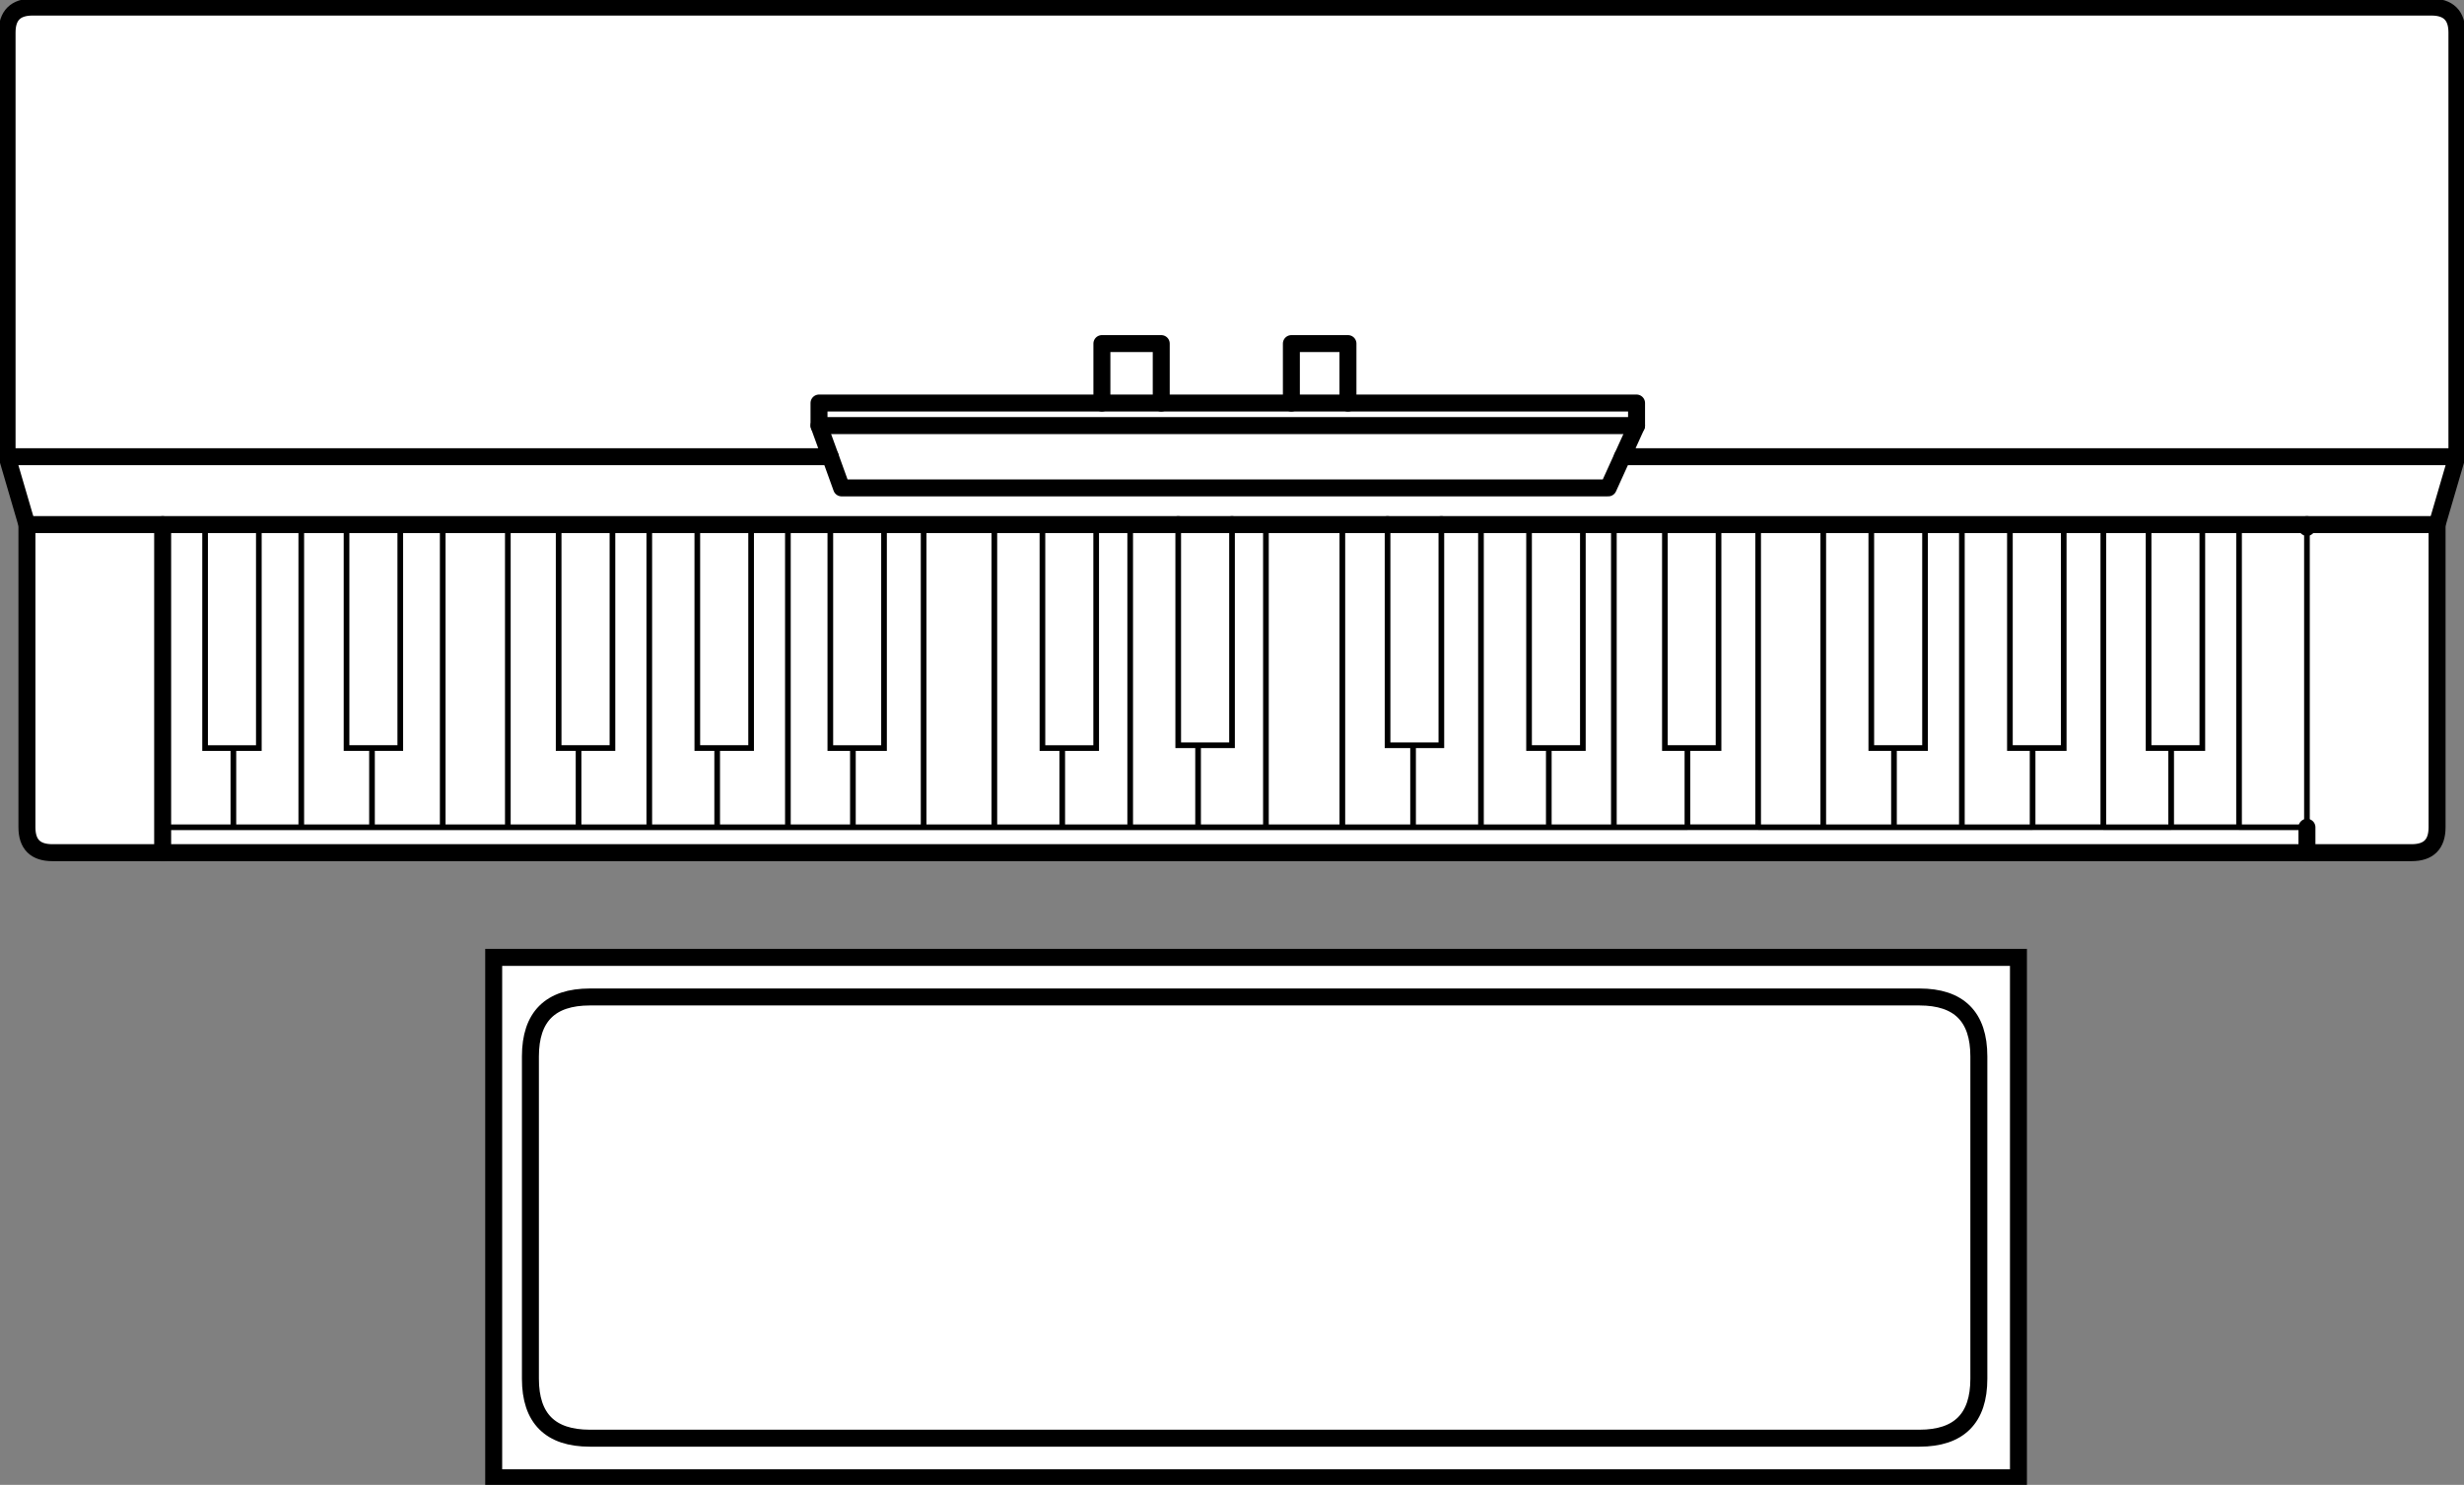 <svg version="1.1" id="Layer_1" xmlns="http://www.w3.org/2000/svg" xmlns:xlink="http://www.w3.org/1999/xlink" x="0px" y="0px" width="43.551px" height="26.25px" viewBox="0 0 43.551 26.25" enable-background="new 0 0 43.551 26.25" xml:space="preserve" class="ng-scope">
<rect x="0" y="0" width="43.551" height="26.25" fill="#808080" stroke="none"/>
<path fill-rule="evenodd" clip-rule="evenodd" fill="#FFFFFF" d="M43.426,0.574v7.5l-0.351,1.2v5.351c0,0.3-0.149,0.449-0.45,0.449
	h-1.85h-37.9H0.926c-0.301,0-0.45-0.149-0.45-0.449V9.274l-0.351-1.2v-7.5c0-0.3,0.15-0.449,0.45-0.449h42.4
	C43.275,0.125,43.426,0.274,43.426,0.574z"></path>
<polygon fill-rule="evenodd" clip-rule="evenodd" fill="#FFFFFF" points="2.875,14.625 2.875,15.074 2.875,14.625 2.926,14.625 
	2.926,9.324 3.625,9.324 4.575,9.324 5.325,9.324 6.125,9.324 7.075,9.324 7.825,9.324 8.976,9.324 9.875,9.324 10.825,9.324 
	11.476,9.324 12.325,9.324 13.275,9.324 13.926,9.324 14.676,9.324 15.625,9.324 16.325,9.324 17.575,9.324 18.426,9.324 
	19.375,9.324 19.976,9.324 20.825,9.324 20.825,9.274 2.875,9.274 "></polygon>
<path fill-rule="evenodd" clip-rule="evenodd" fill="#FFFFFF" d="M2.875,9.274H0.476H2.875z"></path>
<polygon fill-rule="evenodd" clip-rule="evenodd" fill="#FFFFFF" points="2.926,14.625 4.125,14.625 4.125,13.225 3.625,13.225 
	3.625,9.324 3.625,13.225 4.125,13.225 4.125,14.625 "></polygon>
<polygon fill-rule="evenodd" clip-rule="evenodd" fill="#FFFFFF" points="40.775,9.274 25.476,9.274 25.476,9.324 26.176,9.324 
	27.025,9.324 27.976,9.324 28.525,9.324 29.426,9.324 30.375,9.324 31.075,9.324 32.226,9.324 33.075,9.324 34.025,9.324 
	34.676,9.324 35.525,9.324 36.476,9.324 37.176,9.324 37.976,9.324 38.926,9.324 39.575,9.324 40.775,9.324 40.775,14.625 
	40.775,9.324 40.775,9.274 43.075,9.274 "></polygon>
<path fill-rule="evenodd" clip-rule="evenodd" fill="#FFFFFF" d="M40.775,15.074v-0.449V15.074z"></path>
<polygon fill-rule="evenodd" clip-rule="evenodd" fill="#FFFFFF" points="38.926,9.324 38.926,13.225 38.375,13.225 38.375,14.625 
	39.575,14.625 39.575,9.324 39.575,14.625 38.375,14.625 38.375,13.225 38.926,13.225 "></polygon>
<polygon fill-rule="evenodd" clip-rule="evenodd" fill="#FFFFFF" points="37.976,9.324 37.976,13.225 38.375,13.225 37.976,13.225 
	"></polygon>
<polygon fill-rule="evenodd" clip-rule="evenodd" fill="#FFFFFF" points="36.476,9.324 36.476,13.225 35.926,13.225 35.926,14.625 
	37.176,14.625 37.176,9.324 37.176,14.625 35.926,14.625 35.926,13.225 36.476,13.225 "></polygon>
<polygon fill-rule="evenodd" clip-rule="evenodd" fill="#FFFFFF" points="35.525,9.324 35.525,13.225 35.926,13.225 35.525,13.225 
	"></polygon>
<path fill-rule="evenodd" clip-rule="evenodd" fill="#FFFFFF" d="M38.375,14.625h-1.199H38.375z"></path>
<path fill-rule="evenodd" clip-rule="evenodd" fill="#FFFFFF" d="M40.775,14.625h-1.2H40.775z"></path>
<polygon fill-rule="evenodd" clip-rule="evenodd" fill="#FFFFFF" points="0.125,8.074 14.676,8.074 14.476,7.524 14.476,7.125 
	19.476,7.125 19.476,6.074 20.525,6.074 20.525,7.125 22.825,7.125 22.825,6.074 23.825,6.074 23.825,7.125 28.926,7.125 
	28.926,7.524 28.676,8.074 43.426,8.074 28.676,8.074 28.926,7.524 28.926,7.125 23.825,7.125 23.825,6.074 22.825,6.074 
	22.825,7.125 20.525,7.125 20.525,6.074 19.476,6.074 19.476,7.125 14.476,7.125 14.476,7.524 14.676,8.074 "></polygon>
<polygon fill-rule="evenodd" clip-rule="evenodd" fill="#FFFFFF" points="14.676,8.074 14.875,8.625 28.426,8.625 28.676,8.074 
	28.426,8.625 14.875,8.625 "></polygon>
<polygon fill-rule="evenodd" clip-rule="evenodd" fill="#FFFFFF" points="30.375,9.324 30.375,13.225 29.825,13.225 29.825,14.625 
	31.075,14.625 31.075,9.324 31.075,14.625 29.825,14.625 29.825,13.225 30.375,13.225 "></polygon>
<polygon fill-rule="evenodd" clip-rule="evenodd" fill="#FFFFFF" points="29.426,9.324 29.426,13.225 29.825,13.225 29.426,13.225 
	"></polygon>
<polygon fill-rule="evenodd" clip-rule="evenodd" fill="#FFFFFF" points="29.825,14.625 28.525,14.625 27.375,14.625 26.176,14.625 
	24.976,14.625 23.726,14.625 22.375,14.625 21.176,14.625 19.976,14.625 18.775,14.625 17.575,14.625 16.325,14.625 15.075,14.625 
	13.926,14.625 12.676,14.625 11.476,14.625 10.226,14.625 8.976,14.625 7.825,14.625 6.575,14.625 5.325,14.625 4.125,14.625 
	5.325,14.625 6.575,14.625 7.825,14.625 8.976,14.625 10.226,14.625 11.476,14.625 12.676,14.625 13.926,14.625 15.075,14.625 
	16.325,14.625 17.575,14.625 18.775,14.625 19.976,14.625 21.176,14.625 22.375,14.625 23.726,14.625 24.976,14.625 26.176,14.625 
	27.375,14.625 28.525,14.625 "></polygon>
<polygon fill-rule="evenodd" clip-rule="evenodd" fill="#FFFFFF" points="27.025,9.324 27.025,13.225 27.375,13.225 27.976,13.225 
	27.976,9.324 27.976,13.225 27.375,13.225 27.025,13.225 "></polygon>
<path fill-rule="evenodd" clip-rule="evenodd" fill="#FFFFFF" d="M27.375,13.225v1.4V13.225z"></path>
<polygon fill-rule="evenodd" clip-rule="evenodd" fill="#FFFFFF" points="25.476,9.324 25.476,13.175 24.976,13.175 24.976,14.625 
	24.976,13.175 25.476,13.175 "></polygon>
<polygon fill-rule="evenodd" clip-rule="evenodd" fill="#FFFFFF" points="33.075,9.324 33.075,13.225 33.476,13.225 34.025,13.225 
	34.025,9.324 34.025,13.225 33.476,13.225 33.075,13.225 "></polygon>
<polygon fill-rule="evenodd" clip-rule="evenodd" fill="#FFFFFF" points="35.926,14.625 34.676,14.625 33.476,14.625 32.226,14.625 
	31.075,14.625 32.226,14.625 33.476,14.625 34.676,14.625 "></polygon>
<path fill-rule="evenodd" clip-rule="evenodd" fill="#FFFFFF" d="M33.476,13.225v1.4V13.225z"></path>
<path fill-rule="evenodd" clip-rule="evenodd" fill="#FFFFFF" d="M32.226,14.625V9.324V14.625z"></path>
<path fill-rule="evenodd" clip-rule="evenodd" fill="#FFFFFF" d="M28.525,14.625V9.324V14.625z"></path>
<path fill-rule="evenodd" clip-rule="evenodd" fill="#FFFFFF" d="M26.176,14.625V9.324V14.625z"></path>
<path fill-rule="evenodd" clip-rule="evenodd" fill="#FFFFFF" d="M34.676,14.625V9.324V14.625z"></path>
<path fill-rule="evenodd" clip-rule="evenodd" fill="#FFFFFF" d="M34.976,18.675c0-0.7-0.351-1.05-1.05-1.05h-23.5
	c-0.7,0-1.051,0.35-1.051,1.05v5.7c0,0.699,0.351,1.05,1.051,1.05h23.5c0.699,0,1.05-0.351,1.05-1.05V18.675v5.7
	c0,0.699-0.351,1.05-1.05,1.05h-23.5c-0.7,0-1.051-0.351-1.051-1.05v-5.7c0-0.7,0.351-1.05,1.051-1.05h23.5
	C34.625,17.625,34.976,17.975,34.976,18.675z"></path>
<rect x="8.726" y="16.925" fill-rule="evenodd" clip-rule="evenodd" fill="#FFFFFF" width="26.95" height="9.2"></rect>
<path fill-rule="evenodd" clip-rule="evenodd" fill="#FFFFFF" d="M23.825,7.125h-1H23.825z"></path>
<polygon fill-rule="evenodd" clip-rule="evenodd" fill="#FFFFFF" points="24.525,9.274 25.476,9.274 24.525,9.274 21.775,9.274 
	20.825,9.274 21.775,9.274 21.775,9.324 22.375,9.324 23.726,9.324 24.525,9.324 "></polygon>
<path fill-rule="evenodd" clip-rule="evenodd" fill="#FFFFFF" d="M14.476,7.524h14.45H14.476z"></path>
<polygon fill-rule="evenodd" clip-rule="evenodd" fill="#FFFFFF" points="18.775,14.625 18.775,13.225 18.426,13.225 18.426,9.324 
	18.426,13.225 18.775,13.225 "></polygon>
<polygon fill-rule="evenodd" clip-rule="evenodd" fill="#FFFFFF" points="18.775,13.225 19.375,13.225 19.375,9.324 19.375,13.225 
	"></polygon>
<polygon fill-rule="evenodd" clip-rule="evenodd" fill="#FFFFFF" points="15.075,14.625 15.075,13.225 14.676,13.225 14.676,9.324 
	14.676,13.225 15.075,13.225 "></polygon>
<polygon fill-rule="evenodd" clip-rule="evenodd" fill="#FFFFFF" points="15.075,13.225 15.625,13.225 15.625,9.324 15.625,13.225 
	"></polygon>
<polygon fill-rule="evenodd" clip-rule="evenodd" fill="#FFFFFF" points="20.825,9.324 20.825,13.175 21.176,13.175 21.775,13.175 
	21.775,9.324 21.775,13.175 21.176,13.175 20.825,13.175 "></polygon>
<path fill-rule="evenodd" clip-rule="evenodd" fill="#FFFFFF" d="M21.176,14.625v-1.45V14.625z"></path>
<polygon fill-rule="evenodd" clip-rule="evenodd" fill="#FFFFFF" points="24.525,9.324 24.525,13.175 24.976,13.175 24.525,13.175 
	"></polygon>
<path fill-rule="evenodd" clip-rule="evenodd" fill="#FFFFFF" d="M20.525,7.125h-1.05H20.525z"></path>
<path fill-rule="evenodd" clip-rule="evenodd" fill="#FFFFFF" d="M16.325,9.324v5.301V9.324z"></path>
<path fill-rule="evenodd" clip-rule="evenodd" fill="#FFFFFF" d="M19.976,9.324v5.301V9.324z"></path>
<path fill-rule="evenodd" clip-rule="evenodd" fill="#FFFFFF" d="M22.375,14.625V9.324V14.625z"></path>
<path fill-rule="evenodd" clip-rule="evenodd" fill="#FFFFFF" d="M17.575,9.324v5.301V9.324z"></path>
<path fill-rule="evenodd" clip-rule="evenodd" fill="#FFFFFF" d="M23.726,9.324v5.301V9.324z"></path>
<polygon fill-rule="evenodd" clip-rule="evenodd" fill="#FFFFFF" points="6.125,9.324 6.125,13.225 6.575,13.225 7.075,13.225 
	7.075,9.324 7.075,13.225 6.575,13.225 6.125,13.225 "></polygon>
<path fill-rule="evenodd" clip-rule="evenodd" fill="#FFFFFF" d="M6.575,14.625v-1.4V14.625z"></path>
<polygon fill-rule="evenodd" clip-rule="evenodd" fill="#FFFFFF" points="12.325,9.324 12.325,13.225 12.676,13.225 13.275,13.225 
	13.275,9.324 13.275,13.225 12.676,13.225 12.325,13.225 "></polygon>
<path fill-rule="evenodd" clip-rule="evenodd" fill="#FFFFFF" d="M12.676,13.225v1.4V13.225z"></path>
<polygon fill-rule="evenodd" clip-rule="evenodd" fill="#FFFFFF" points="9.875,9.324 9.875,13.225 10.226,13.225 10.825,13.225 
	10.825,9.324 10.825,13.225 10.226,13.225 9.875,13.225 "></polygon>
<path fill-rule="evenodd" clip-rule="evenodd" fill="#FFFFFF" d="M10.226,14.625v-1.4V14.625z"></path>
<polygon fill-rule="evenodd" clip-rule="evenodd" fill="#FFFFFF" points="4.125,13.225 4.575,13.225 4.575,9.324 4.575,13.225 "></polygon>
<path fill-rule="evenodd" clip-rule="evenodd" fill="#FFFFFF" d="M5.325,9.324v5.301V9.324z"></path>
<path fill-rule="evenodd" clip-rule="evenodd" fill="#FFFFFF" d="M11.476,9.324v5.301V9.324z"></path>
<path fill-rule="evenodd" clip-rule="evenodd" fill="#FFFFFF" d="M7.825,9.324v5.301V9.324z"></path>
<path fill-rule="evenodd" clip-rule="evenodd" fill="#FFFFFF" d="M8.976,14.625V9.324V14.625z"></path>
<path fill-rule="evenodd" clip-rule="evenodd" fill="#FFFFFF" d="M13.926,14.625V9.324V14.625z"></path>
<path fill-rule="evenodd" clip-rule="evenodd" fill="#83634B" d="M2.926,14.625H2.875V9.274h17.95v0.05h-0.85h-0.601h-0.949h-0.851
	h-1.25h-0.7h-0.949h-0.75h-0.65h-0.95h-0.85h-0.65h-0.95H8.976h-1.15h-0.75h-0.95h-0.8h-0.75h-0.95H2.926V14.625z M25.476,9.274
	h15.3v0.05h-1.2h-0.649h-0.95h-0.8h-0.7h-0.95h-0.85h-0.65h-0.95h-0.85h-1.15h-0.7h-0.949h-0.9h-0.55h-0.95h-0.85h-0.7V9.274z
	 M21.775,9.274h2.75v0.05h-0.8h-1.351h-0.6V9.274z" style="fill: rgb(0, 0, 0);"></path>
<path fill-rule="evenodd" clip-rule="evenodd" fill="none" stroke="#383635" stroke-width="0.3" stroke-linecap="round" stroke-linejoin="round" stroke-miterlimit="3" d="
	M43.426,0.574v7.5l-0.351,1.2v5.351c0,0.3-0.149,0.449-0.45,0.449h-1.85h-37.9H0.926c-0.301,0-0.45-0.149-0.45-0.449V9.274
	l-0.351-1.2v-7.5c0-0.3,0.15-0.449,0.45-0.449h42.4C43.275,0.125,43.426,0.274,43.426,0.574z" style="stroke: rgb(0, 0, 0);"></path>
<polyline fill-rule="evenodd" clip-rule="evenodd" fill="none" stroke="#383635" stroke-width="0.3" stroke-linecap="round" stroke-linejoin="round" stroke-miterlimit="3" points="
	20.825,9.274 2.875,9.274 2.875,14.625 2.875,15.074 " style="stroke: rgb(0, 0, 0);"></polyline>
<line fill-rule="evenodd" clip-rule="evenodd" fill="none" stroke="#383635" stroke-width="0.3" stroke-linecap="round" stroke-linejoin="round" stroke-miterlimit="3" x1="2.875" y1="9.274" x2="0.476" y2="9.274" style="stroke: rgb(0, 0, 0);"></line>
<line fill-rule="evenodd" clip-rule="evenodd" fill="none" stroke="#383635" stroke-width="0.3" stroke-linecap="round" stroke-linejoin="round" stroke-miterlimit="3" x1="40.775" y1="9.274" x2="40.775" y2="9.324" style="stroke: rgb(0, 0, 0);"></line>
<line fill-rule="evenodd" clip-rule="evenodd" fill="none" stroke="#383635" stroke-width="0.3" stroke-linecap="round" stroke-linejoin="round" stroke-miterlimit="3" x1="40.775" y1="14.625" x2="40.775" y2="15.074" style="stroke: rgb(0, 0, 0);"></line>
<polyline fill-rule="evenodd" clip-rule="evenodd" fill="none" stroke="#383635" stroke-width="0.3" stroke-linecap="round" stroke-linejoin="round" stroke-miterlimit="3" points="
	43.075,9.274 40.775,9.274 25.476,9.274 " style="stroke: rgb(0, 0, 0);"></polyline>
<polyline fill-rule="evenodd" clip-rule="evenodd" fill="none" stroke="#383635" stroke-width="0.3" stroke-linecap="round" stroke-linejoin="round" stroke-miterlimit="3" points="
	0.125,8.074 14.676,8.074 14.476,7.524 14.476,7.125 19.476,7.125 19.476,6.074 20.525,6.074 20.525,7.125 22.825,7.125 
	22.825,6.074 23.825,6.074 23.825,7.125 28.926,7.125 28.926,7.524 28.676,8.074 43.426,8.074 " style="stroke: rgb(0, 0, 0);"></polyline>
<polyline fill-rule="evenodd" clip-rule="evenodd" fill="none" stroke="#383635" stroke-width="0.3" stroke-linecap="round" stroke-linejoin="round" stroke-miterlimit="3" points="
	14.676,8.074 14.875,8.625 28.426,8.625 28.676,8.074 " style="stroke: rgb(0, 0, 0);"></polyline>
<line fill-rule="evenodd" clip-rule="evenodd" fill="none" stroke="#383635" stroke-width="0.3" stroke-linecap="round" stroke-linejoin="round" stroke-miterlimit="3" x1="23.825" y1="7.125" x2="22.825" y2="7.125" style="stroke: rgb(0, 0, 0);"></line>
<line fill-rule="evenodd" clip-rule="evenodd" fill="none" stroke="#383635" stroke-width="0.3" stroke-linecap="round" stroke-linejoin="round" stroke-miterlimit="3" x1="21.775" y1="9.274" x2="20.825" y2="9.274" style="stroke: rgb(0, 0, 0);"></line>
<line fill-rule="evenodd" clip-rule="evenodd" fill="none" stroke="#383635" stroke-width="0.3" stroke-linecap="round" stroke-linejoin="round" stroke-miterlimit="3" x1="24.525" y1="9.274" x2="21.775" y2="9.274" style="stroke: rgb(0, 0, 0);"></line>
<line fill-rule="evenodd" clip-rule="evenodd" fill="none" stroke="#383635" stroke-width="0.3" stroke-linecap="round" stroke-linejoin="round" stroke-miterlimit="3" x1="20.525" y1="7.125" x2="19.476" y2="7.125" style="stroke: rgb(0, 0, 0);"></line>
<line fill-rule="evenodd" clip-rule="evenodd" fill="none" stroke="#383635" stroke-width="0.3" stroke-linecap="round" stroke-linejoin="round" stroke-miterlimit="3" x1="24.525" y1="9.274" x2="25.476" y2="9.274" style="stroke: rgb(0, 0, 0);"></line>
<line fill-rule="evenodd" clip-rule="evenodd" fill="none" stroke="#383635" stroke-width="0.3" stroke-linecap="round" stroke-linejoin="round" stroke-miterlimit="3" x1="14.476" y1="7.524" x2="28.926" y2="7.524" style="stroke: rgb(0, 0, 0);"></line>
<path fill-rule="evenodd" clip-rule="evenodd" fill="none" stroke="#383635" stroke-width="0.3" d="M34.976,18.675
	c0-0.7-0.351-1.05-1.05-1.05h-23.5c-0.7,0-1.051,0.35-1.051,1.05v5.7c0,0.699,0.351,1.05,1.051,1.05h23.5
	c0.699,0,1.05-0.351,1.05-1.05V18.675z" style="stroke: rgb(0, 0, 0);"></path>
<rect x="8.726" y="16.925" fill-rule="evenodd" clip-rule="evenodd" fill="none" stroke="#383635" stroke-width="0.3" width="26.95" height="9.2" style="stroke: rgb(0, 0, 0);"></rect>
<path fill-rule="evenodd" clip-rule="evenodd" fill="none" stroke="#383635" stroke-width="0.1" d="M2.926,14.625V9.324h0.699
	 M4.575,9.324h0.75h0.8v3.9h0.45h0.5v-3.9h0.75h1.15h0.899v3.9h0.351h0.6v-3.9h0.65h0.85h0.95h0.65h0.75 M15.625,9.324h0.7h1.25
	h0.851 M19.375,9.324h0.601h0.85v-0.05 M2.926,14.625h1.199v-1.4h-0.5v-3.9 M40.775,9.324v5.301h-1.2 M38.926,9.324h0.649h1.2
	 M36.476,9.324h0.7h0.8v3.9h0.399 M38.926,9.324v3.9h-0.551v1.4h1.2V9.324 M36.476,9.324v3.9h-0.55v1.4h1.25V9.324 M35.525,9.324
	v3.9h0.4 M38.375,14.625h-1.199 M34.025,9.324h0.65h0.85 M30.375,9.324h0.7h1.15h0.85v3.9h0.4h0.55v-3.9 M25.476,9.274v0.05h0.7
	h0.85v3.9h0.35h0.601v-3.9h0.55h0.9v3.9h0.399 M30.375,9.324v3.9h-0.55v1.4h1.25V9.324 M29.825,14.625h-1.3h-1.15h-1.199h-1.2h-1.25
	h-1.351h-1.199h-1.2h-1.2h-1.2h-1.25h-1.25h-1.149h-1.25h-1.2h-1.25h-1.25h-1.15h-1.25h-1.25h-1.2 M27.375,13.225v1.4 M25.476,9.324
	v3.851h-0.5v1.45 M35.926,14.625h-1.25h-1.2h-1.25h-1.15 M33.476,13.225v1.4 M32.226,14.625V9.324 M28.525,14.625V9.324
	 M26.176,14.625V9.324 M34.676,14.625V9.324 M21.775,9.324v-0.05 M21.775,9.324h0.6h1.351h0.8v-0.05 M18.775,14.625v-1.4h-0.35v-3.9
	 M18.775,13.225h0.6v-3.9 M15.075,14.625v-1.4h-0.399v-3.9 M15.075,13.225h0.55v-3.9 M20.825,9.324v3.851h0.351h0.6V9.324
	 M21.176,14.625v-1.45 M24.525,9.324v3.851h0.45 M16.325,9.324v5.301 M19.976,9.324v5.301 M22.375,14.625V9.324 M17.575,9.324v5.301
	 M23.726,9.324v5.301 M6.575,14.625v-1.4 M12.325,9.324v3.9h0.351h0.6v-3.9 M12.676,13.225v1.4 M10.226,14.625v-1.4 M4.125,13.225
	h0.45v-3.9 M5.325,9.324v5.301 M11.476,9.324v5.301 M7.825,9.324v5.301 M8.976,14.625V9.324 M13.926,14.625V9.324" style="stroke: rgb(0, 0, 0);"></path>
</svg>